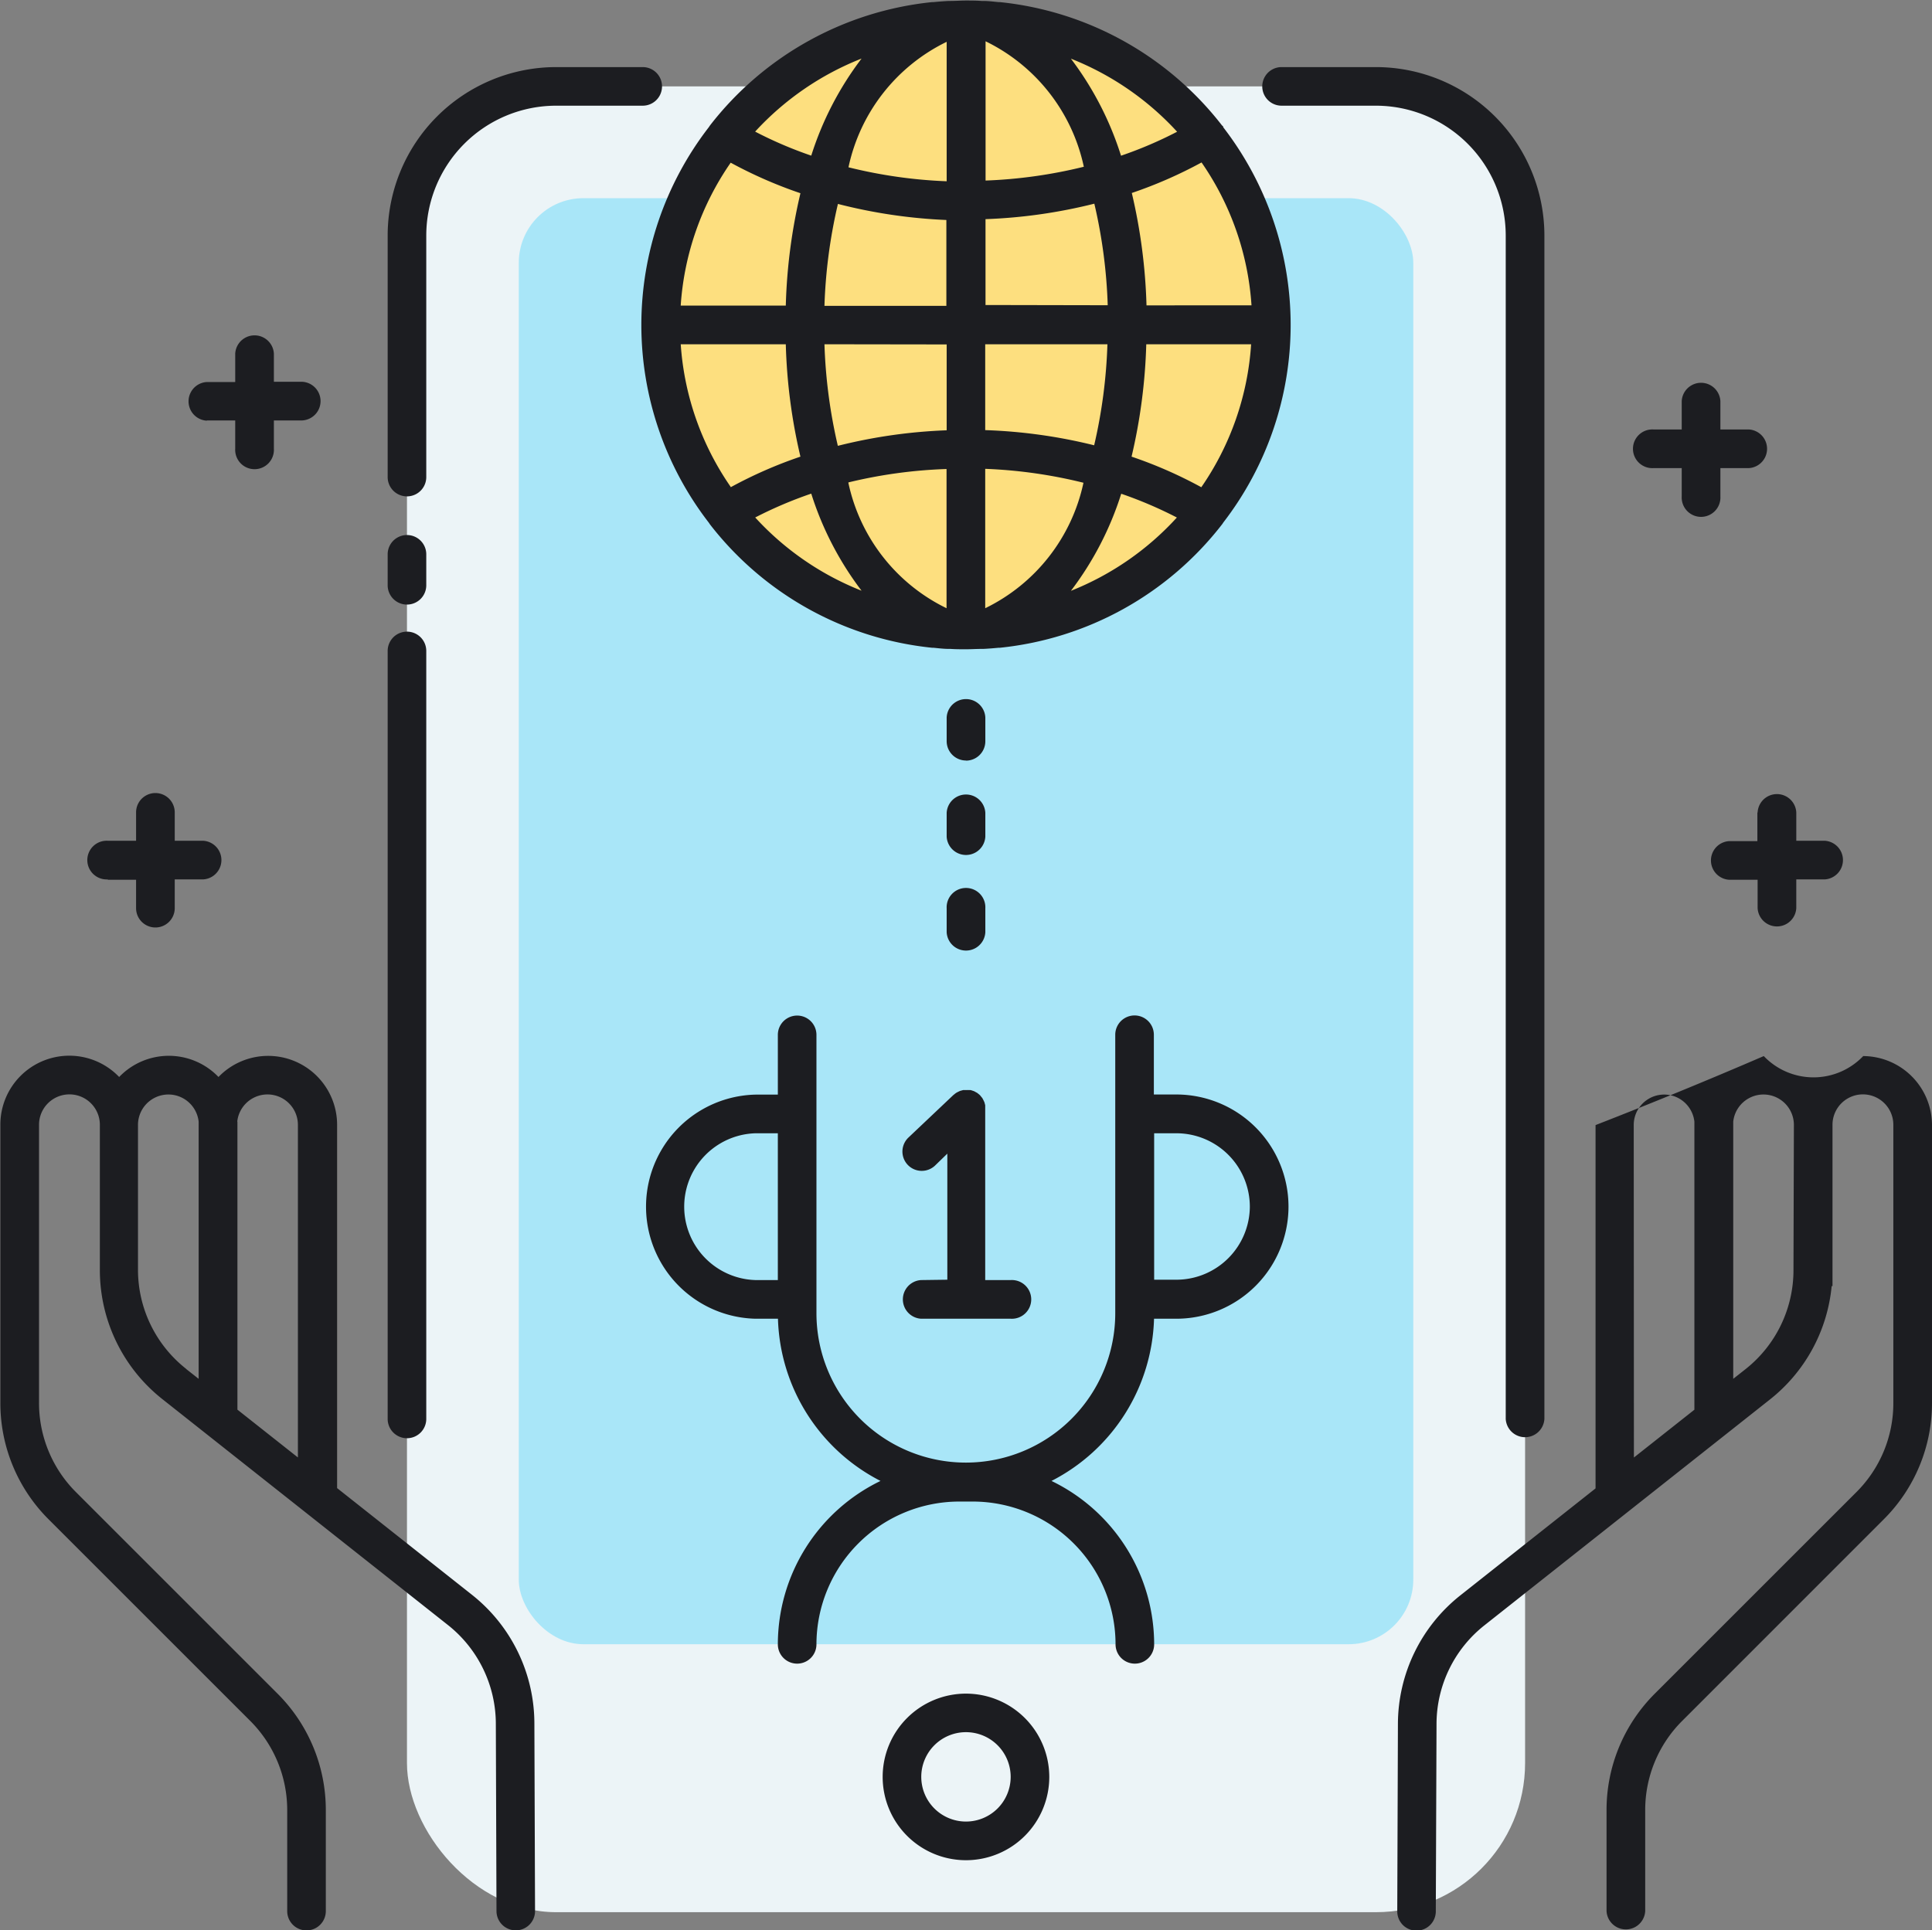 <svg xmlns="http://www.w3.org/2000/svg" width="32.329" height="32.307" viewBox="0 0 32.329 32.307">
  <rect x="0" y="0" width="32.329" height="32.307" fill="#808080" stroke="none"/>
  <g id="Group_3583" data-name="Group 3583" transform="translate(-35.288 -407.181)">
    <g id="Group_1754" data-name="Group 1754" transform="translate(-122.176 -48)">
      <g id="Group_1753" data-name="Group 1753">
        <rect id="Rectangle_99" data-name="Rectangle 99" width="18.71" height="30.559" rx="2.495" transform="translate(164.274 456.627)" fill="#ecf4f7"/>
      </g>
    </g>
    <g id="Group_1756" data-name="Group 1756" transform="translate(-122.176 -48)" opacity="0.286">
      <g id="Group_1755" data-name="Group 1755">
        <rect id="Rectangle_100" data-name="Rectangle 100" width="14.968" height="24.203" rx="1.081" transform="translate(166.145 458.498)" fill="#03c5fc"/>
      </g>
    </g>
    <g id="Group_1760" data-name="Group 1760" transform="translate(-122.176 -48)">
      <g id="Group_1759" data-name="Group 1759">
        <path id="Path_1166" data-name="Path 1166" d="M178.738,460.614a5.11,5.11,0,1,1-5.109-5.11A5.11,5.11,0,0,1,178.738,460.614Z" fill="#83e1e5"/>
      </g>
    </g>
    <g id="Group_1762" data-name="Group 1762" transform="translate(-122.176 -48)">
      <g id="Group_1761" data-name="Group 1761">
        <path id="Path_1167" data-name="Path 1167" d="M178.738,460.614a5.11,5.11,0,1,1-5.109-5.11A5.11,5.11,0,0,1,178.738,460.614Z" fill="#fddf7f"/>
      </g>
    </g>
    <g id="Group_1779" data-name="Group 1779" transform="translate(-122.176 -48)">
      <path id="Path_1176" data-name="Path 1176" d="M168.219,456.95h-1.451a2.174,2.174,0,0,0-2.171,2.172v4.044a.323.323,0,1,1-.646,0v-4.044a2.821,2.821,0,0,1,2.817-2.818h1.451a.323.323,0,1,1,0,.646Zm-3.945,8.35a.323.323,0,0,0,.323-.323v-.518a.323.323,0,1,0-.646,0v.518A.323.323,0,0,0,164.274,465.3Zm0,13.953a.323.323,0,0,0,.323-.323V466.076a.323.323,0,0,0-.646,0V478.93A.323.323,0,0,0,164.274,479.253Zm18.386-20.131V478.93a.324.324,0,0,0,.647,0V459.122a2.821,2.821,0,0,0-2.818-2.818h-1.58a.323.323,0,0,0,0,.646h1.58A2.174,2.174,0,0,1,182.66,459.122Zm-7.638,25.8a1.394,1.394,0,1,1-1.393-1.394A1.395,1.395,0,0,1,175.022,484.92Zm-.646,0a.748.748,0,1,0-.747.747A.748.748,0,0,0,174.376,484.92Zm-.747-17.01a.324.324,0,0,0,.323-.324v-.4a.324.324,0,0,0-.647,0v.4A.324.324,0,0,0,173.629,467.91Zm-.324,1.273a.324.324,0,0,0,.647,0v-.4a.324.324,0,0,0-.647,0Zm0,1.6a.324.324,0,0,0,.647,0v-.4a.324.324,0,1,0-.647,0Zm4.628-13.474a5.416,5.416,0,0,1,0,6.617.334.334,0,0,1-.021.031,5.4,5.4,0,0,1-3.719,2.064l-.022,0c-.084.008-.169.015-.254.019l-.028,0c-.086,0-.173.006-.26.006s-.174,0-.261-.006l-.028,0c-.085,0-.17-.011-.254-.019l-.022,0a5.4,5.4,0,0,1-3.719-2.064l-.021-.031a5.416,5.416,0,0,1,0-6.617l.021-.031a5.4,5.4,0,0,1,3.719-2.064l.022,0c.084-.008.169-.015.254-.019h.028c.087,0,.173-.007.261-.007s.174,0,.26.007h.028c.085,0,.17.011.254.019l.022,0a5.4,5.4,0,0,1,3.719,2.064A.213.213,0,0,1,177.933,457.3Zm.469,3.632h-1.757a9.321,9.321,0,0,1-.246,1.881,7.336,7.336,0,0,1,1.167.512A4.749,4.749,0,0,0,178.4,460.937Zm-8.711,2.393a7.377,7.377,0,0,1,1.167-.512,9.249,9.249,0,0,1-.245-1.881h-1.758A4.749,4.749,0,0,0,169.691,463.33Zm-.836-3.04h1.758a9.258,9.258,0,0,1,.245-1.881,7.464,7.464,0,0,1-1.167-.511A4.745,4.745,0,0,0,168.855,460.29Zm4.45-4.415a3.037,3.037,0,0,0-1.643,2.1,8.074,8.074,0,0,0,1.643.234Zm-1.821,2.719a8.655,8.655,0,0,0-.224,1.7H173.3v-1.437A8.759,8.759,0,0,1,171.484,458.594Zm-.224,2.343a8.655,8.655,0,0,0,.224,1.7,8.759,8.759,0,0,1,1.821-.26v-1.437Zm.4,2.318a3.037,3.037,0,0,0,1.643,2.1v-2.33A8.074,8.074,0,0,0,171.662,463.255Zm2.29,2.1a3.04,3.04,0,0,0,1.644-2.1,8.094,8.094,0,0,0-1.644-.233Zm1.821-2.718a8.654,8.654,0,0,0,.224-1.7h-2.045v1.437A8.759,8.759,0,0,1,175.773,462.634ZM176,460.29a8.654,8.654,0,0,0-.224-1.7,8.758,8.758,0,0,1-1.821.259v1.437Zm-.4-2.318a3.04,3.04,0,0,0-1.644-2.1v2.331A8.094,8.094,0,0,0,175.6,457.972Zm.626-.186a6.8,6.8,0,0,0,.935-.4,4.81,4.81,0,0,0-1.777-1.223A5.343,5.343,0,0,1,176.222,457.786Zm-6.122-.4a6.8,6.8,0,0,0,.935.4,5.343,5.343,0,0,1,.842-1.625A4.81,4.81,0,0,0,170.1,457.384Zm0,6.459a4.8,4.8,0,0,0,1.777,1.223,5.332,5.332,0,0,1-.842-1.625A6.924,6.924,0,0,0,170.1,463.843Zm7.057,0a6.924,6.924,0,0,0-.935-.4,5.332,5.332,0,0,1-.842,1.625A4.8,4.8,0,0,0,177.157,463.843Zm1.245-3.553a4.745,4.745,0,0,0-.836-2.392,7.422,7.422,0,0,1-1.167.511,9.331,9.331,0,0,1,.246,1.881Zm-12,23.742.011,3.132a.322.322,0,0,1-.322.324h0a.323.323,0,0,1-.323-.322l-.011-3.132a2.112,2.112,0,0,0-.8-1.655l-4.776-3.779a2.753,2.753,0,0,1-1.05-2.17v-.386h0v-2.039h0a.509.509,0,0,0-1.018,0v4.651a2.108,2.108,0,0,0,.621,1.5l3.368,3.368a2.751,2.751,0,0,1,.81,1.956v1.686a.323.323,0,0,1-.646,0v-1.686a2.109,2.109,0,0,0-.621-1.5l-3.368-3.368a2.746,2.746,0,0,1-.811-1.956v-4.651a1.154,1.154,0,0,1,1.988-.8,1.151,1.151,0,0,1,1.662,0,1.154,1.154,0,0,1,1.985.8v6.081l2.257,1.786A2.75,2.75,0,0,1,166.406,484.032Zm-4.969-10.08c0,.018,0,.035,0,.053v4.768l1.012.8v-5.569a.509.509,0,0,0-1.015-.053Zm-.857,4.141.208.164v-4.252c0-.018,0-.035,0-.053a.509.509,0,0,0-1.015.053h0v2.425A2.111,2.111,0,0,0,160.58,478.093Zm29.213-4.088v4.651a2.746,2.746,0,0,1-.811,1.956l-3.367,3.368a2.105,2.105,0,0,0-.621,1.5v1.686a.324.324,0,0,1-.647,0v-1.686a2.75,2.75,0,0,1,.81-1.956l3.368-3.368a2.1,2.1,0,0,0,.621-1.5v-4.651a.509.509,0,1,0-1.018,0h0v2.7h-.014a2.75,2.75,0,0,1-1.036,1.9l-4.776,3.779a2.108,2.108,0,0,0-.8,1.655l-.012,3.132a.323.323,0,0,1-.323.322h0a.322.322,0,0,1-.322-.324l.011-3.132a2.753,2.753,0,0,1,1.05-2.16l2.257-1.786v-6.081a83.849,83.849,0,0,0,2.815-1.155,1.15,1.15,0,0,0,1.664,0A1.157,1.157,0,0,1,189.793,474.005Zm-4.988,5.569,1.012-.8v-4.768c0-.018,0-.035,0-.053a.509.509,0,0,0-1.015.053Zm2.677-5.569h0a.509.509,0,0,0-1.015-.053c0,.018,0,.035,0,.053v4.252l.208-.164a2.111,2.111,0,0,0,.8-1.663Zm-8.457,1.371a1.878,1.878,0,0,1-1.875,1.875h-.375a3.152,3.152,0,0,1-1.716,2.715,3.04,3.04,0,0,1,1.718,2.735.323.323,0,0,1-.646,0,2.392,2.392,0,0,0-2.39-2.39h-.225a2.393,2.393,0,0,0-2.39,2.39.323.323,0,0,1-.646,0,3.04,3.04,0,0,1,1.718-2.735,3.152,3.152,0,0,1-1.716-2.715h-.375a1.876,1.876,0,0,1,0-3.751h.373v-1a.323.323,0,1,1,.646,0v4.659a2.5,2.5,0,0,0,5,0V472.5a.323.323,0,1,1,.646,0v1h.373A1.878,1.878,0,0,1,179.025,475.376Zm-8.918,1.228h.373v-2.457h-.373a1.229,1.229,0,0,0,0,2.457Zm8.271-1.228a1.23,1.23,0,0,0-1.228-1.229h-.373V476.6h.373A1.23,1.23,0,0,0,178.378,475.376Zm-5.5,1.228a.324.324,0,0,0,0,.647h1.5a.324.324,0,1,0,0-.647h-.428v-2.867l0-.022c0-.012,0-.024,0-.036a.266.266,0,0,0-.008-.03c0-.01-.006-.021-.01-.031a.258.258,0,0,0-.014-.029l-.014-.027a.323.323,0,0,0-.023-.029l-.014-.018,0,0a.233.233,0,0,0-.029-.026l-.02-.016a.268.268,0,0,0-.029-.016.166.166,0,0,0-.026-.014.264.264,0,0,0-.026-.009.192.192,0,0,0-.034-.01l-.023,0a.283.283,0,0,0-.04,0h0l-.022,0-.038,0-.028.008a.2.2,0,0,0-.032.01l-.029.014c-.009.005-.018.009-.027.015a.271.271,0,0,0-.029.022l-.018.014-.751.711a.323.323,0,0,0,.444.47l.206-.2V476.6Zm-13.611-6.7h.474v.475a.323.323,0,0,0,.647,0V469.9h.475a.324.324,0,0,0,0-.647h-.475v-.475a.323.323,0,0,0-.647,0v.475h-.474a.324.324,0,1,0,0,.647Zm1.658-7.688h.475v.474a.324.324,0,1,0,.647,0v-.474h.475a.324.324,0,0,0,0-.647h-.475V461.1a.324.324,0,0,0-.647,0v.475h-.475a.324.324,0,0,0,0,.647Zm25.946,6.566v.475H186.4a.324.324,0,0,0,0,.647h.475v.475a.324.324,0,0,0,.647,0V469.9h.475a.324.324,0,0,0,0-.647h-.475v-.475a.324.324,0,0,0-.647,0Zm-1.74-5.768h.474v.474a.324.324,0,1,0,.647,0v-.474h.475a.324.324,0,0,0,0-.647h-.475v-.475a.324.324,0,0,0-.647,0v.475h-.474a.324.324,0,1,0,0,.647Z" fill="#1c1d21"/>
    </g>
  </g>
</svg>
